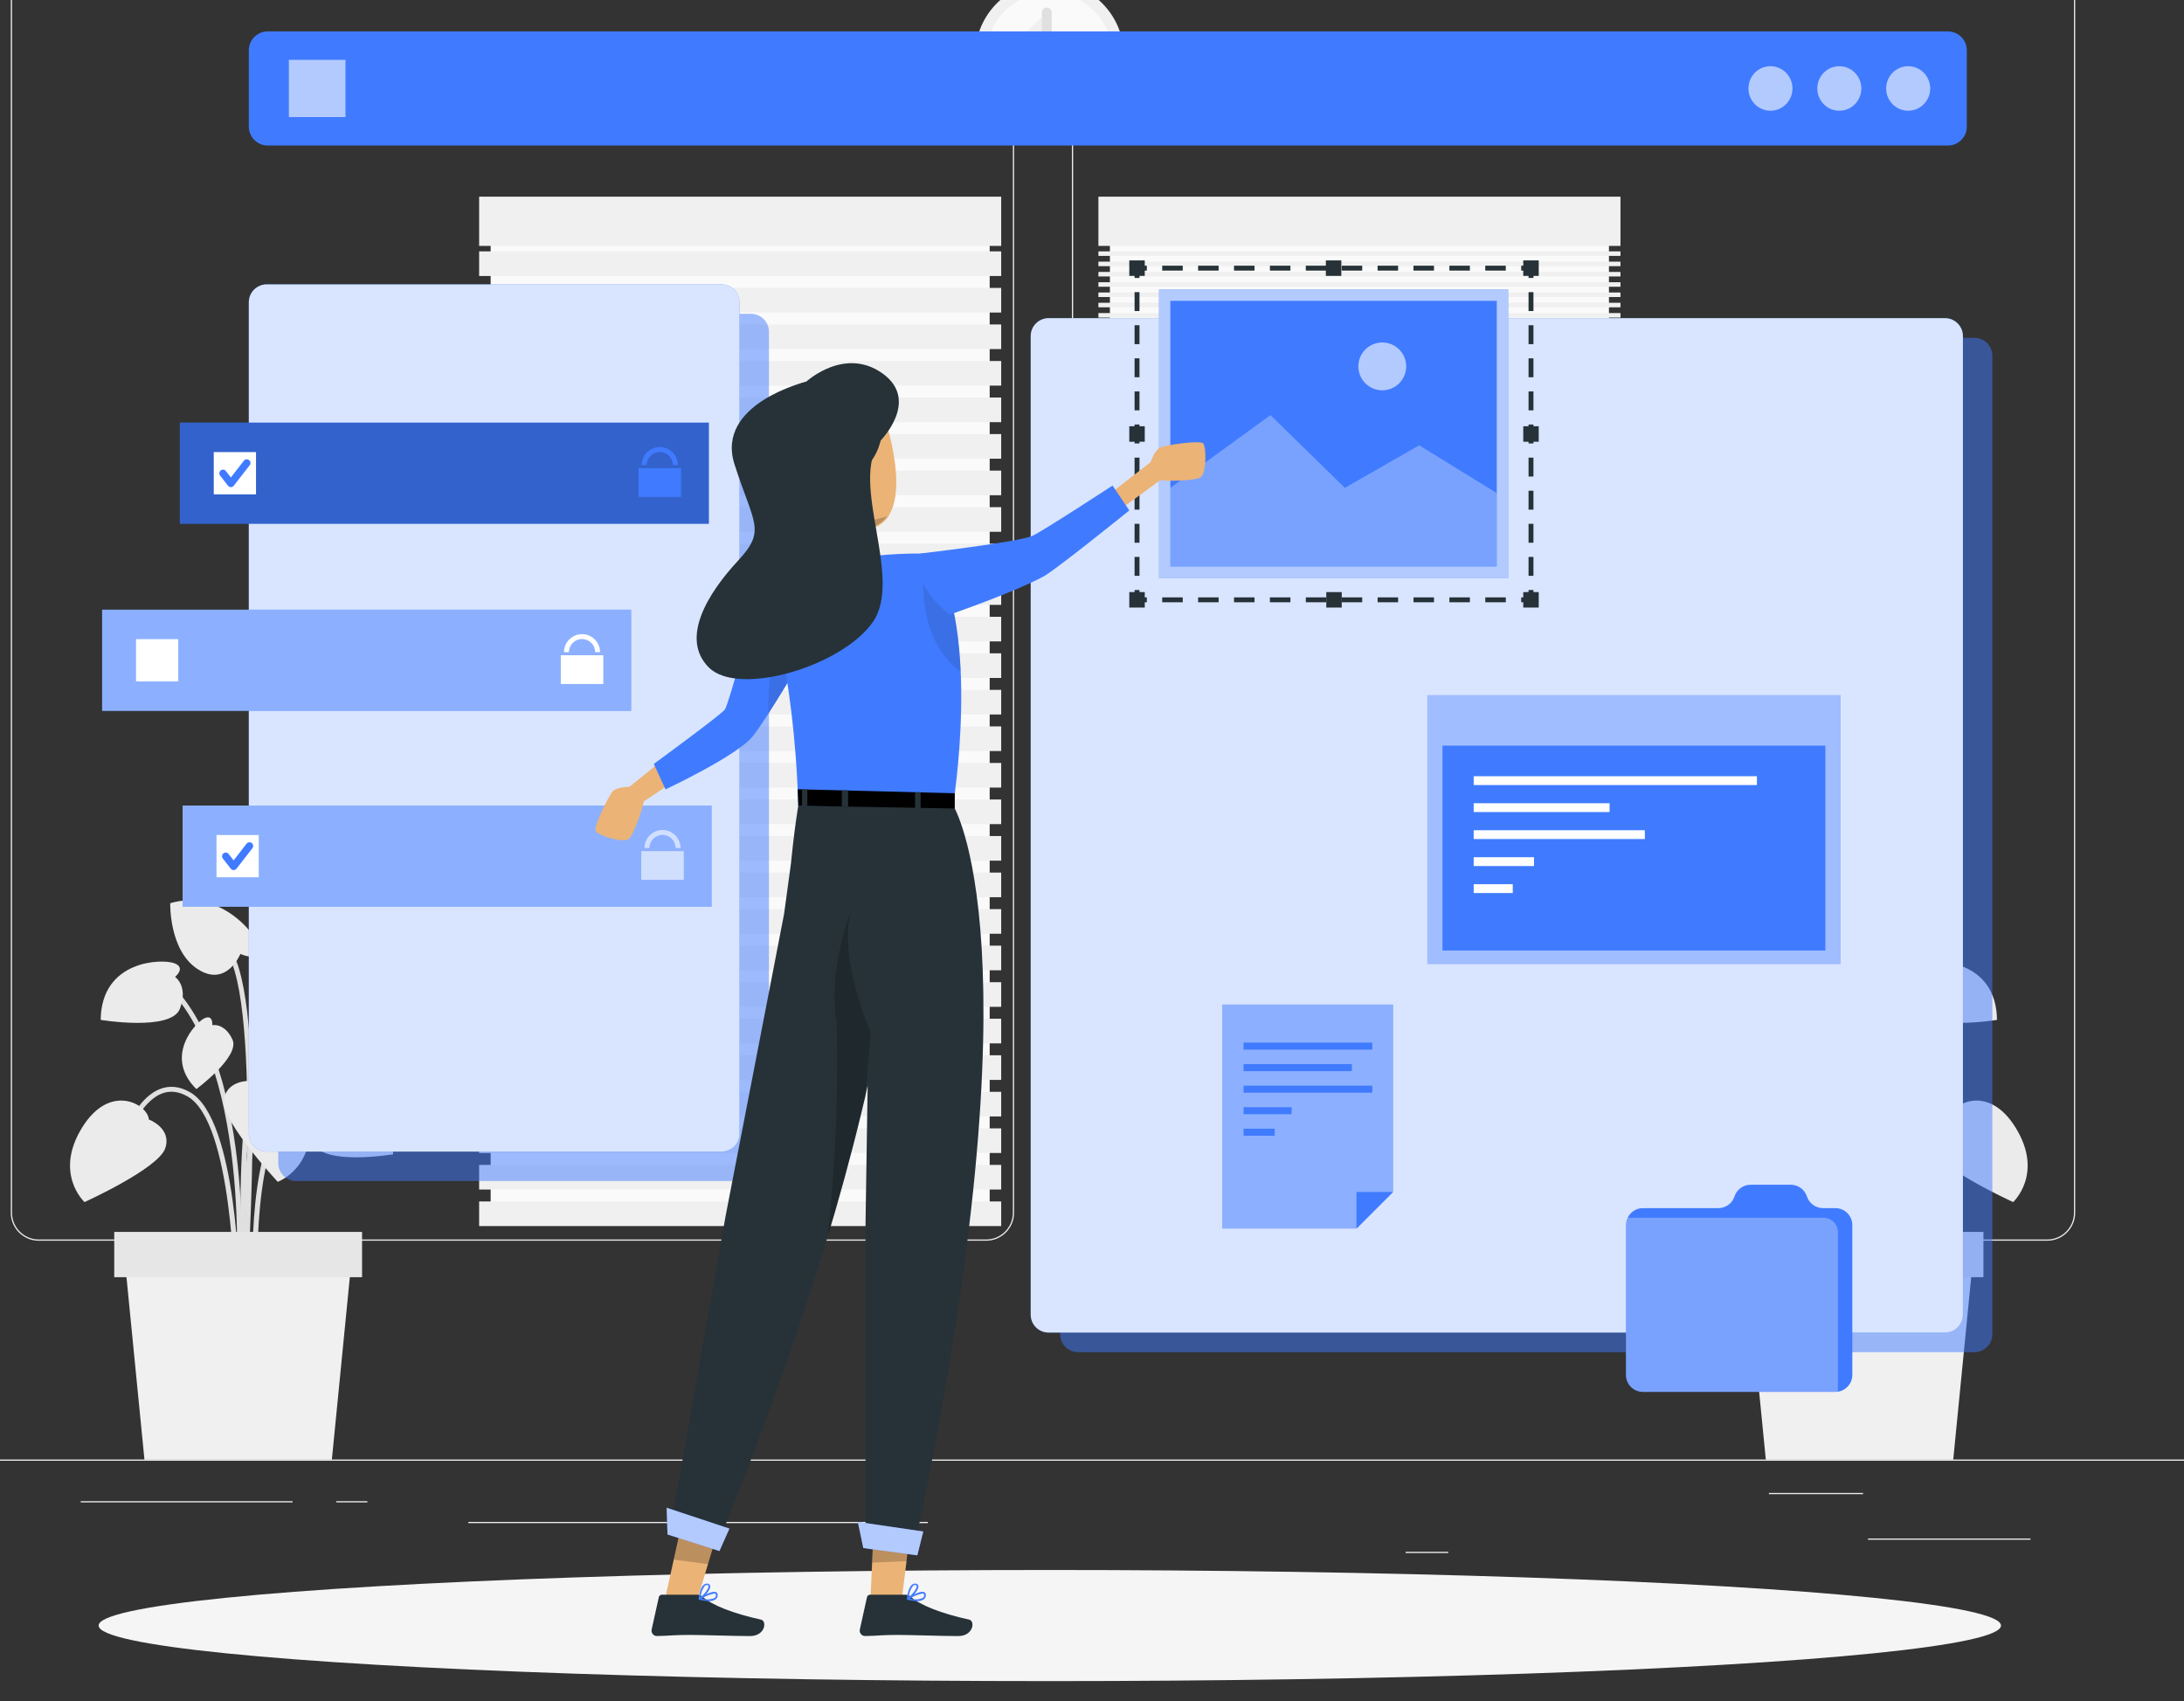<?xml version="1.0" encoding="UTF-8" standalone="no"?>
<!-- Generator: Adobe Illustrator 27.5.0, SVG Export Plug-In . SVG Version: 6.00 Build 0)  -->

<svg
   version="1.1"
   x="0px"
   y="0px"
   viewBox="0 0 199 155"
   xml:space="preserve"
   id="svg247"
   sodipodi:docname="editar.svg"
   inkscape:version="1.3 (0e150ed6c4, 2023-07-21)"
   width="199"
   height="155"
   xmlns:inkscape="http://www.inkscape.org/namespaces/inkscape"
   xmlns:sodipodi="http://sodipodi.sourceforge.net/DTD/sodipodi-0.dtd"
   xmlns:xlink="http://www.w3.org/1999/xlink"
   xmlns="http://www.w3.org/2000/svg"
   xmlns:svg="http://www.w3.org/2000/svg"><rect x="0" y="0" width="199" height="155" fill="#333333" stroke="none"/><defs
   id="defs247"><clipPath
     id="XMLID_00000050633541525964497760000017570523540061339066_">&#10;				<use
   xlink:href="#XMLID_2_"
   style="overflow:visible"
   id="use147" />&#10;			</clipPath><clipPath
     id="XMLID_00000149353298146324371570000002487812932505843845_">&#10;				<use
   xlink:href="#XMLID_1_"
   style="overflow:visible"
   id="use167" />&#10;			</clipPath><path
     id="XMLID_2_"
     d="m 169.284,240.614 2.38,5.19 c 0,0 14.63,-6.85 17.8,-10.84 0.81,-1.03 1.93,-2.67 3.14,-4.54 1.99,-3.09 4.24,-6.81 5.8,-9.42 1.16,-1.95 1.94,-3.28 1.94,-3.28 l -8.28,-13.06 c -1.81,1.39 -7.35,23.71 -8.34,24.91 -0.99,1.2 -14.44,11.04 -14.44,11.04 z" /><path
     id="XMLID_1_"
     d="m 230.267,249.139 c 0,0 5.818,-35.449 -4.181,-51.342 0,0 -19.971,-1.241 -34.022,6.868 0,0 5.806,15.783 6.67,44.473 h 31.533 z" /></defs><sodipodi:namedview
   id="namedview247"
   pagecolor="#ffffff"
   bordercolor="#000000"
   borderopacity="0.25"
   inkscape:showpageshadow="2"
   inkscape:pageopacity="0.0"
   inkscape:pagecheckerboard="true"
   inkscape:deskcolor="#d1d1d1"
   inkscape:zoom="2.3221387"
   inkscape:cx="142.3257"
   inkscape:cy="53.614369"
   inkscape:window-width="2560"
   inkscape:window-height="1017"
   inkscape:window-x="1912"
   inkscape:window-y="-8"
   inkscape:window-maximized="1"
   inkscape:current-layer="svg247" />&#10;&#10;<g
   id="Background_Simple"
   style="display:none">&#10;	<g
   style="display:inline"
   id="g41">&#10;		<path
   style="fill:#407bff"
   d="m 241.936,74.075 c 7.832,-1.91 16.622,-1.622 26.341,1.643 15.617,5.247 27.043,19.004 34.173,33.856 13.796,28.739 17.651,60.899 27.547,90.911 2.714,8.23 5.923,16.453 11.228,23.305 22.071,28.507 82.754,12.137 82.176,62.137 -0.163,14.13 -7.771,27.655 -18.876,36.394 -32.69,25.724 -78.654,11.019 -113.588,-0.656 -32.732,-10.939 -61.068,-12.275 -93.872,0.819 -27.802,11.097 -56.895,29.991 -88.174,24.881 -31.807,-5.197 -46.032,-36.584 -40.707,-66.182 5.677,-31.551 30.416,-54.82 58.857,-67.405 16.966,-7.508 39.284,-12.096 52.582,-25.755 6.83,-7.015 9.803,-16.855 11.975,-26.402 3.458,-15.205 5.5,-30.795 10.651,-45.513 6.453,-18.439 19.682,-37.153 39.687,-42.033 z"
   id="path40" />&#10;		<path
   style="opacity:0.9;fill:#ffffff"
   d="m 241.936,74.075 c 7.832,-1.91 16.622,-1.622 26.341,1.643 15.617,5.247 27.043,19.004 34.173,33.856 13.796,28.739 17.651,60.899 27.547,90.911 2.714,8.23 5.923,16.453 11.228,23.305 22.071,28.507 82.754,12.137 82.176,62.137 -0.163,14.13 -7.771,27.655 -18.876,36.394 -32.69,25.724 -78.654,11.019 -113.588,-0.656 -32.732,-10.939 -61.068,-12.275 -93.872,0.819 -27.802,11.097 -56.895,29.991 -88.174,24.881 -31.807,-5.197 -46.032,-36.584 -40.707,-66.182 5.677,-31.551 30.416,-54.82 58.857,-67.405 16.966,-7.508 39.284,-12.096 52.582,-25.755 6.83,-7.015 9.803,-16.855 11.975,-26.402 3.458,-15.205 5.5,-30.795 10.651,-45.513 6.453,-18.439 19.682,-37.153 39.687,-42.033 z"
   id="path41" />&#10;	</g>&#10;</g>&#10;&#10;&#10;&#10;&#10;&#10;<g
   id="Background_Complete"
   transform="matrix(0.447,0,0,0.447,-16.095,-37.952)">&#10;	<g
   id="g8">&#10;		<rect
   y="382.398"
   style="fill:#ebebeb"
   width="500"
   height="0.25"
   id="rect1"
   x="0" />&#10;		<rect
   x="416.779"
   y="398.494"
   style="fill:#ebebeb"
   width="33.122"
   height="0.25"
   id="rect2" />&#10;		<rect
   x="322.527"
   y="401.208"
   style="fill:#ebebeb"
   width="8.693"
   height="0.25"
   id="rect3" />&#10;		<rect
   x="396.586"
   y="389.208"
   style="fill:#ebebeb"
   width="19.192"
   height="0.25"
   id="rect4" />&#10;		<rect
   x="52.459"
   y="390.888"
   style="fill:#ebebeb"
   width="43.193"
   height="0.25"
   id="rect5" />&#10;		<rect
   x="104.556"
   y="390.888"
   style="fill:#ebebeb"
   width="6.333"
   height="0.25"
   id="rect6" />&#10;		<rect
   x="131.471"
   y="395.111"
   style="fill:#ebebeb"
   width="93.676"
   height="0.25"
   id="rect7" />&#10;		<path
   style="fill:#ebebeb"
   d="M 237.014,337.8 H 43.915 c -3.147,0 -5.708,-2.561 -5.708,-5.708 V 60.66 c 0,-3.147 2.561,-5.708 5.708,-5.708 h 193.099 c 3.146,0 5.707,2.561 5.707,5.708 v 271.432 c 0,3.147 -2.561,5.708 -5.707,5.708 z M 43.915,55.203 c -3.01,0 -5.458,2.448 -5.458,5.458 v 271.432 c 0,3.01 2.448,5.458 5.458,5.458 h 193.099 c 3.009,0 5.457,-2.448 5.457,-5.458 V 60.66 c 0,-3.009 -2.448,-5.458 -5.457,-5.458 H 43.915 Z"
   id="path7" />&#10;		<path
   style="fill:#ebebeb"
   d="M 453.31,337.8 H 260.212 c -3.147,0 -5.707,-2.561 -5.707,-5.708 V 60.66 c 0,-3.147 2.561,-5.708 5.707,-5.708 H 453.31 c 3.148,0 5.708,2.561 5.708,5.708 v 271.432 c 0.001,3.147 -2.56,5.708 -5.708,5.708 z M 260.212,55.203 c -3.009,0 -5.457,2.448 -5.457,5.458 v 271.432 c 0,3.01 2.448,5.458 5.457,5.458 H 453.31 c 3.01,0 5.458,-2.448 5.458,-5.458 V 60.66 c 0,-3.009 -2.448,-5.458 -5.458,-5.458 H 260.212 Z"
   id="path8" />&#10;	</g>&#10;	<g
   id="g93">&#10;		<g
   id="g41-0">&#10;			<g
   id="g24">&#10;				<g
   id="g15">&#10;					<g
   id="g9">&#10;						<path
   style="fill:#e0e0e0"
   d="m 85.384,345.825 c 0.013,-0.396 1.344,-39.676 7.733,-45.889 6.214,-6.041 13.347,-0.225 13.646,0.025 l 0.641,-0.768 c -0.081,-0.068 -8.13,-6.639 -14.984,0.025 -6.676,6.492 -7.982,44.94 -8.035,46.574 z"
   id="path9" />&#10;					</g>&#10;					<g
   id="g10">&#10;						<path
   style="fill:#e0e0e0"
   d="m 84.836,353.545 c 0.046,-0.47 4.367,-47.156 -12.683,-66.724 l -0.754,0.656 c 16.767,19.243 12.487,65.505 12.442,65.97 z"
   id="path10" />&#10;					</g>&#10;					<g
   id="g11">&#10;						<path
   style="fill:#e0e0e0"
   d="m 85.466,348.606 0.998,-0.066 c -0.035,-0.529 -3.337,-53.076 9.169,-64.579 l -0.677,-0.736 c -12.856,11.826 -9.633,63.2 -9.49,65.381 z"
   id="path11" />&#10;					</g>&#10;					<g
   id="g12">&#10;						<path
   style="fill:#e0e0e0"
   d="m 83.838,348.577 1,-0.008 c -0.012,-1.447 -0.413,-35.493 -10.084,-41.035 -2.15,-1.233 -4.255,-1.438 -6.257,-0.61 -5.848,2.419 -8.746,12.826 -8.866,13.268 l 0.965,0.264 c 0.028,-0.103 2.89,-10.377 8.285,-12.607 1.701,-0.702 3.509,-0.517 5.377,0.554 9.177,5.257 9.577,39.825 9.58,40.174 z"
   id="path12" />&#10;					</g>&#10;					<g
   id="g13">&#10;						<path
   style="fill:#e0e0e0"
   d="m 87.604,348.602 0.998,-0.057 c -0.015,-0.268 -1.459,-26.904 5.729,-36.289 1.742,-2.273 3.632,-3.357 5.63,-3.218 4.71,0.329 8.66,7.222 8.699,7.291 l 0.871,-0.492 c -0.171,-0.303 -4.252,-7.429 -9.499,-7.796 -2.347,-0.167 -4.535,1.049 -6.495,3.607 -7.413,9.679 -5.997,35.845 -5.933,36.954 z"
   id="path13" />&#10;					</g>&#10;					<g
   id="g14">&#10;						<path
   style="fill:#e0e0e0"
   d="m 86.028,352.224 c 0.196,-2.584 4.699,-63.402 -3.225,-74.119 L 82,278.699 c 7.705,10.421 3.079,72.82 3.031,73.449 z"
   id="path14" />&#10;					</g>&#10;				</g>&#10;				<g
   id="g16">&#10;					<path
   style="fill:#ebebeb"
   d="m 66.342,313.087 c 0,0 4.754,1.752 3.34,5.89 -1.413,4.137 -16.445,10.946 -16.445,10.946 0,0 -6.295,-5.77 -0.514,-15.154 5.783,-9.384 13.491,-4.642 13.619,-1.682 z"
   id="path15" />&#10;				</g>&#10;				<g
   id="g17">&#10;					<path
   style="fill:#ebebeb"
   d="m 87.007,305.212 c 0,0 -5.062,-0.212 -5.35,4.151 -0.288,4.363 10.966,16.432 10.966,16.432 0,0 8.031,-2.903 6.306,-13.79 -1.724,-10.887 -10.664,-9.476 -11.922,-6.793 z"
   id="path16" />&#10;				</g>&#10;				<g
   id="g18">&#10;					<path
   style="fill:#ebebeb"
   d="m 91.293,284.329 c 0,0 -3.375,-0.362 -3.103,-2.418 0.272,-2.056 13.119,-7.346 20.699,1.209 0,0 -4.854,8.337 -11.87,8.446 -7.016,0.109 -5.726,-7.237 -5.726,-7.237 z"
   id="path17" />&#10;				</g>&#10;				<g
   id="g19">&#10;					<path
   style="fill:#ebebeb"
   d="m 85.004,279.337 c 0,0 3.056,1.477 3.912,-0.411 0.857,-1.888 -7.249,-13.173 -18.207,-9.922 0,0 -0.29,9.643 5.607,13.446 5.898,3.804 8.688,-3.113 8.688,-3.113 z"
   id="path18" />&#10;				</g>&#10;				<g
   id="g20">&#10;					<path
   style="fill:#ebebeb"
   d="m 100.983,311.424 c 0,0 -2.329,-1.881 0.184,-2.798 2.514,-0.918 14.847,-0.657 14.976,11.56 0,0 -14.365,2.387 -16.143,-2.267 -1.778,-4.653 0.983,-6.495 0.983,-6.495 z"
   id="path19" />&#10;				</g>&#10;				<g
   id="g21">&#10;					<path
   style="fill:#ebebeb"
   d="m 71.691,284.023 c 0,0 2.329,-1.881 -0.184,-2.798 -2.514,-0.918 -14.847,-0.657 -14.976,11.56 0,0 14.365,2.387 16.143,-2.266 1.777,-4.655 -0.983,-6.496 -0.983,-6.496 z"
   id="path20" />&#10;				</g>&#10;				<g
   id="g22">&#10;					<path
   style="fill:#ebebeb"
   d="m 79.285,293.865 c 0,0 0.205,-2.286 -1.641,-1.39 -1.846,0.896 -8.275,7.832 -1.61,14.415 0,0 8.972,-6.645 7.354,-10.105 -1.617,-3.461 -4.103,-2.92 -4.103,-2.92 z"
   id="path21" />&#10;				</g>&#10;				<g
   id="g23">&#10;					<path
   style="fill:#ebebeb"
   d="m 103.065,297.122 c 0,0 -1.392,-1.824 0.647,-2.051 2.039,-0.226 11.177,2.213 9.049,11.336 0,0 -11.133,-0.837 -11.61,-4.626 -0.477,-3.79 1.914,-4.659 1.914,-4.659 z"
   id="path22" />&#10;				</g>&#10;				<polygon
   style="fill:#f0f0f0"
   points="103.652,382.439 107.773,340.618 61.333,340.618 65.454,382.439 "
   id="polygon23" />&#10;				&#10;					<rect
   x="59.293"
   y="336.004"
   transform="rotate(180,84.553,340.618)"
   style="fill:#e6e6e6"
   width="50.519"
   height="9.228"
   id="rect23" />&#10;			</g>&#10;			<g
   id="g40">&#10;				<g
   id="g31">&#10;					<g
   id="g25">&#10;						<path
   style="fill:#e0e0e0"
   d="m 414.224,345.825 c -0.013,-0.396 -1.344,-39.676 -7.733,-45.889 -6.214,-6.041 -13.347,-0.225 -13.646,0.025 l -0.641,-0.768 c 0.081,-0.068 8.13,-6.639 14.984,0.025 6.676,6.492 7.982,44.94 8.035,46.574 z"
   id="path24" />&#10;					</g>&#10;					<g
   id="g26">&#10;						<path
   style="fill:#e0e0e0"
   d="m 414.773,353.545 c -0.046,-0.47 -4.367,-47.156 12.683,-66.724 l 0.754,0.656 c -16.767,19.243 -12.487,65.505 -12.442,65.97 z"
   id="path25" />&#10;					</g>&#10;					<g
   id="g27">&#10;						<path
   style="fill:#e0e0e0"
   d="m 414.142,348.606 -0.998,-0.066 c 0.035,-0.529 3.337,-53.076 -9.169,-64.579 l 0.677,-0.736 c 12.857,11.826 9.634,63.2 9.49,65.381 z"
   id="path26" />&#10;					</g>&#10;					<g
   id="g28">&#10;						<path
   style="fill:#e0e0e0"
   d="m 415.77,348.577 -1,-0.008 c 0.012,-1.447 0.413,-35.493 10.083,-41.035 2.15,-1.233 4.255,-1.438 6.257,-0.61 5.848,2.419 8.746,12.826 8.866,13.268 l -0.965,0.264 c -0.028,-0.103 -2.89,-10.377 -8.285,-12.607 -1.701,-0.702 -3.509,-0.517 -5.377,0.554 -9.175,5.257 -9.576,39.825 -9.579,40.174 z"
   id="path27" />&#10;					</g>&#10;					<g
   id="g29">&#10;						<path
   style="fill:#e0e0e0"
   d="m 412.004,348.602 -0.998,-0.057 c 0.015,-0.268 1.459,-26.904 -5.729,-36.289 -1.742,-2.273 -3.632,-3.357 -5.63,-3.218 -4.71,0.329 -8.66,7.222 -8.699,7.291 l -0.871,-0.492 c 0.171,-0.303 4.252,-7.429 9.499,-7.796 2.347,-0.167 4.535,1.049 6.495,3.607 7.414,9.679 5.997,35.845 5.933,36.954 z"
   id="path28" />&#10;					</g>&#10;					<g
   id="g30">&#10;						<path
   style="fill:#e0e0e0"
   d="m 413.58,352.224 c -0.196,-2.584 -4.699,-63.402 3.225,-74.119 l 0.804,0.594 c -7.705,10.421 -3.079,72.82 -3.031,73.449 z"
   id="path29" />&#10;					</g>&#10;				</g>&#10;				<g
   id="g32">&#10;					<path
   style="fill:#ebebeb"
   d="m 433.266,313.087 c 0,0 -4.754,1.752 -3.34,5.89 1.413,4.137 16.445,10.946 16.445,10.946 0,0 6.295,-5.77 0.514,-15.154 -5.782,-9.384 -13.49,-4.642 -13.619,-1.682 z"
   id="path31" />&#10;				</g>&#10;				<g
   id="g33">&#10;					<path
   style="fill:#ebebeb"
   d="m 412.601,305.212 c 0,0 5.062,-0.212 5.35,4.151 0.288,4.363 -10.966,16.432 -10.966,16.432 0,0 -8.031,-2.903 -6.306,-13.79 1.725,-10.887 10.664,-9.476 11.922,-6.793 z"
   id="path32" />&#10;				</g>&#10;				<g
   id="g34">&#10;					<path
   style="fill:#ebebeb"
   d="m 408.316,284.329 c 0,0 3.375,-0.362 3.103,-2.418 -0.272,-2.056 -13.119,-7.346 -20.699,1.209 0,0 4.854,8.337 11.87,8.446 7.015,0.109 5.726,-7.237 5.726,-7.237 z"
   id="path33" />&#10;				</g>&#10;				<g
   id="g35">&#10;					<path
   style="fill:#ebebeb"
   d="m 414.604,279.337 c 0,0 -3.056,1.477 -3.912,-0.411 -0.857,-1.888 7.249,-13.173 18.207,-9.922 0,0 0.29,9.643 -5.607,13.446 -5.897,3.804 -8.688,-3.113 -8.688,-3.113 z"
   id="path34" />&#10;				</g>&#10;				<g
   id="g36">&#10;					<path
   style="fill:#ebebeb"
   d="m 398.626,311.424 c 0,0 2.329,-1.881 -0.184,-2.798 -2.514,-0.918 -14.847,-0.657 -14.976,11.56 0,0 14.365,2.387 16.143,-2.267 1.778,-4.653 -0.983,-6.495 -0.983,-6.495 z"
   id="path35" />&#10;				</g>&#10;				<g
   id="g37">&#10;					<path
   style="fill:#ebebeb"
   d="m 427.918,284.023 c 0,0 -2.329,-1.881 0.184,-2.798 2.514,-0.918 14.847,-0.657 14.976,11.56 0,0 -14.365,2.387 -16.143,-2.266 -1.778,-4.655 0.983,-6.496 0.983,-6.496 z"
   id="path36" />&#10;				</g>&#10;				<g
   id="g38">&#10;					<path
   style="fill:#ebebeb"
   d="m 420.324,293.865 c 0,0 -0.205,-2.286 1.641,-1.39 1.846,0.896 8.275,7.832 1.61,14.415 0,0 -8.972,-6.645 -7.354,-10.105 1.617,-3.461 4.103,-2.92 4.103,-2.92 z"
   id="path37" />&#10;				</g>&#10;				<g
   id="g39">&#10;					<path
   style="fill:#ebebeb"
   d="m 396.544,297.122 c 0,0 1.392,-1.824 -0.647,-2.051 -2.039,-0.226 -11.177,2.213 -9.049,11.336 0,0 11.133,-0.837 11.61,-4.626 0.477,-3.79 -1.914,-4.659 -1.914,-4.659 z"
   id="path38" />&#10;				</g>&#10;				<polygon
   style="fill:#f0f0f0"
   points="395.957,382.439 391.836,340.618 438.276,340.618 434.155,382.439 "
   id="polygon39" />&#10;				<rect
   x="389.796"
   y="336.004"
   style="fill:#e6e6e6"
   width="50.519"
   height="9.228"
   id="rect39" />&#10;			</g>&#10;		</g>&#10;		<g
   id="g91">&#10;			<g
   id="g70">&#10;				<rect
   x="136.021"
   y="127.768"
   style="fill:#fafafa"
   width="101.723"
   height="204.536"
   id="rect41" />&#10;				<rect
   x="133.674"
   y="124.992"
   style="fill:#f0f0f0"
   width="106.418"
   height="10.037"
   id="rect42" />&#10;				<g
   id="g69">&#10;					<rect
   x="133.674"
   y="136.141"
   style="fill:#f0f0f0"
   width="106.418"
   height="5.019"
   id="rect43" />&#10;					<rect
   x="133.674"
   y="143.589"
   style="fill:#f0f0f0"
   width="106.418"
   height="5.019"
   id="rect44" />&#10;					<rect
   x="133.674"
   y="151.037"
   style="fill:#f0f0f0"
   width="106.418"
   height="5.018"
   id="rect45" />&#10;					<rect
   x="133.674"
   y="158.486"
   style="fill:#f0f0f0"
   width="106.418"
   height="5.019"
   id="rect46" />&#10;					<rect
   x="133.674"
   y="165.934"
   style="fill:#f0f0f0"
   width="106.418"
   height="5.019"
   id="rect47" />&#10;					<rect
   x="133.674"
   y="173.382"
   style="fill:#f0f0f0"
   width="106.418"
   height="5.018"
   id="rect48" />&#10;					<rect
   x="133.674"
   y="180.83"
   style="fill:#f0f0f0"
   width="106.418"
   height="5.018"
   id="rect49" />&#10;					<rect
   x="133.674"
   y="188.279"
   style="fill:#f0f0f0"
   width="106.418"
   height="5.019"
   id="rect50" />&#10;					<rect
   x="133.674"
   y="195.727"
   style="fill:#f0f0f0"
   width="106.418"
   height="5.019"
   id="rect51" />&#10;					<rect
   x="133.674"
   y="203.175"
   style="fill:#f0f0f0"
   width="106.418"
   height="5.018"
   id="rect52" />&#10;					<rect
   x="133.674"
   y="210.623"
   style="fill:#f0f0f0"
   width="106.418"
   height="5.019"
   id="rect53" />&#10;					<rect
   x="133.674"
   y="218.071"
   style="fill:#f0f0f0"
   width="106.418"
   height="5.019"
   id="rect54" />&#10;					<rect
   x="133.674"
   y="225.52"
   style="fill:#f0f0f0"
   width="106.418"
   height="5.018"
   id="rect55" />&#10;					<rect
   x="133.674"
   y="232.968"
   style="fill:#f0f0f0"
   width="106.418"
   height="5.019"
   id="rect56" />&#10;					<rect
   x="133.674"
   y="240.416"
   style="fill:#f0f0f0"
   width="106.418"
   height="5.019"
   id="rect57" />&#10;					<rect
   x="133.674"
   y="247.864"
   style="fill:#f0f0f0"
   width="106.418"
   height="5.018"
   id="rect58" />&#10;					<rect
   x="133.674"
   y="255.313"
   style="fill:#f0f0f0"
   width="106.418"
   height="5.018"
   id="rect59" />&#10;					<rect
   x="133.674"
   y="262.761"
   style="fill:#f0f0f0"
   width="106.418"
   height="5.019"
   id="rect60" />&#10;					<rect
   x="133.674"
   y="270.209"
   style="fill:#f0f0f0"
   width="106.418"
   height="5.018"
   id="rect61" />&#10;					<rect
   x="133.674"
   y="277.657"
   style="fill:#f0f0f0"
   width="106.418"
   height="5.018"
   id="rect62" />&#10;					<rect
   x="133.674"
   y="285.105"
   style="fill:#f0f0f0"
   width="106.418"
   height="5.019"
   id="rect63" />&#10;					<rect
   x="133.674"
   y="292.554"
   style="fill:#f0f0f0"
   width="106.418"
   height="5.019"
   id="rect64" />&#10;					<rect
   x="133.674"
   y="300.002"
   style="fill:#f0f0f0"
   width="106.418"
   height="5.018"
   id="rect65" />&#10;					<rect
   x="133.674"
   y="307.45"
   style="fill:#f0f0f0"
   width="106.418"
   height="5.019"
   id="rect66" />&#10;					<rect
   x="133.674"
   y="314.898"
   style="fill:#f0f0f0"
   width="106.418"
   height="5.019"
   id="rect67" />&#10;					<rect
   x="133.674"
   y="322.347"
   style="fill:#f0f0f0"
   width="106.418"
   height="5.018"
   id="rect68" />&#10;					<rect
   x="133.674"
   y="329.795"
   style="fill:#f0f0f0"
   width="106.418"
   height="5.018"
   id="rect69" />&#10;				</g>&#10;			</g>&#10;			<g
   id="g90">&#10;				<rect
   x="262.256"
   y="127.768"
   style="fill:#fafafa"
   width="101.723"
   height="204.536"
   id="rect70" />&#10;				<rect
   x="259.909"
   y="124.992"
   style="fill:#f0f0f0"
   width="106.418"
   height="10.037"
   id="rect71" />&#10;				<g
   id="g89">&#10;					<rect
   x="259.909"
   y="136.141"
   style="fill:#f0f0f0"
   width="106.418"
   height="0.923"
   id="rect72" />&#10;					<rect
   x="259.909"
   y="138.236"
   style="fill:#f0f0f0"
   width="106.418"
   height="0.923"
   id="rect73" />&#10;					<rect
   x="259.909"
   y="140.332"
   style="fill:#f0f0f0"
   width="106.418"
   height="0.923"
   id="rect74" />&#10;					<rect
   x="259.909"
   y="142.428"
   style="fill:#f0f0f0"
   width="106.418"
   height="0.923"
   id="rect75" />&#10;					<rect
   x="259.909"
   y="144.523"
   style="fill:#f0f0f0"
   width="106.418"
   height="0.923"
   id="rect76" />&#10;					<rect
   x="259.909"
   y="146.619"
   style="fill:#f0f0f0"
   width="106.418"
   height="0.923"
   id="rect77" />&#10;					<rect
   x="259.909"
   y="148.715"
   style="fill:#f0f0f0"
   width="106.418"
   height="0.923"
   id="rect78" />&#10;					<rect
   x="259.909"
   y="150.81"
   style="fill:#f0f0f0"
   width="106.418"
   height="0.923"
   id="rect79" />&#10;					<rect
   x="259.909"
   y="152.906"
   style="fill:#f0f0f0"
   width="106.418"
   height="0.923"
   id="rect80" />&#10;					<rect
   x="259.909"
   y="155.001"
   style="fill:#f0f0f0"
   width="106.418"
   height="0.923"
   id="rect81" />&#10;					<rect
   x="259.909"
   y="157.097"
   style="fill:#f0f0f0"
   width="106.418"
   height="0.923"
   id="rect82" />&#10;					<rect
   x="259.909"
   y="159.193"
   style="fill:#f0f0f0"
   width="106.418"
   height="0.923"
   id="rect83" />&#10;					<rect
   x="259.909"
   y="161.288"
   style="fill:#f0f0f0"
   width="106.418"
   height="0.923"
   id="rect84" />&#10;					<rect
   x="259.909"
   y="163.384"
   style="fill:#f0f0f0"
   width="106.418"
   height="0.923"
   id="rect85" />&#10;					<rect
   x="259.909"
   y="165.48"
   style="fill:#f0f0f0"
   width="106.418"
   height="0.923"
   id="rect86" />&#10;					<rect
   x="259.909"
   y="167.575"
   style="fill:#f0f0f0"
   width="106.418"
   height="0.923"
   id="rect87" />&#10;					<rect
   x="259.909"
   y="169.671"
   style="fill:#f0f0f0"
   width="106.418"
   height="0.923"
   id="rect88" />&#10;					<rect
   x="259.909"
   y="171.766"
   style="fill:#f0f0f0"
   width="106.418"
   height="0.923"
   id="rect89" />&#10;				</g>&#10;			</g>&#10;		</g>&#10;		<g
   id="g92">&#10;			&#10;				<ellipse
   transform="matrix(0.16,-0.987,0.987,0.16,114.916,327.631)"
   style="fill:#f0f0f0"
   cx="250"
   cy="96.281"
   rx="15.169"
   ry="15.17"
   id="ellipse91" />&#10;			&#10;				<circle
   transform="matrix(0.16,-0.987,0.987,0.16,114.916,327.631)"
   style="fill:#fafafa"
   cx="250"
   cy="96.281"
   id="ellipse92"
   r="12.898" />&#10;			&#10;				<polyline
   style="fill:#f0f0f0;stroke:#e0e0e0;stroke-width:2;stroke-linecap:round;stroke-linejoin:round;stroke-miterlimit:10"
   points="     249.392,87.434 249.392,96.45 243.416,93.069    "
   id="polyline92" />&#10;		</g>&#10;	</g>&#10;</g><g
   id="Shadow_1_"
   transform="matrix(0.447,0,0,0.447,-16.095,-37.952)">&#10;	<ellipse
   id="_x3C_Path_x3E__359_"
   style="fill:#f5f5f5"
   cx="250"
   cy="416.238"
   rx="193.889"
   ry="11.323" />&#10;</g><g
   id="Interface"
   transform="matrix(0.447,0,0,0.447,-16.095,-37.952)">&#10;	<g
   id="g97">&#10;		<path
   style="opacity:0.5;fill:#407bff"
   d="M 438.474,360.521 H 255.763 c -2.018,0 -3.654,-1.636 -3.654,-3.654 V 157.411 c 0,-2.018 1.636,-3.654 3.654,-3.654 h 182.711 c 2.018,0 3.654,1.636 3.654,3.654 v 199.456 c 0,2.018 -1.636,3.654 -3.654,3.654 z"
   id="path95" />&#10;		<path
   style="fill:#407bff"
   d="M 432.474,356.521 H 249.763 c -2.018,0 -3.654,-1.636 -3.654,-3.654 V 153.411 c 0,-2.018 1.636,-3.654 3.654,-3.654 h 182.711 c 2.018,0 3.654,1.636 3.654,3.654 v 199.456 c 0,2.018 -1.636,3.654 -3.654,3.654 z"
   id="path96" />&#10;		<path
   style="opacity:0.8;fill:#ffffff;enable-background:new"
   d="M 432.474,356.521 H 249.763 c -2.018,0 -3.654,-1.636 -3.654,-3.654 V 153.411 c 0,-2.018 1.636,-3.654 3.654,-3.654 h 182.711 c 2.018,0 3.654,1.636 3.654,3.654 v 199.456 c 0,2.018 -1.636,3.654 -3.654,3.654 z"
   id="path97" />&#10;	</g>&#10;	<g
   id="g100">&#10;		<path
   style="opacity:0.5;fill:#407bff"
   d="M 189.093,325.633 H 96.382 c -2.018,0 -3.654,-1.636 -3.654,-3.654 V 152.523 c 0,-2.018 1.636,-3.654 3.654,-3.654 h 92.711 c 2.018,0 3.654,1.636 3.654,3.654 v 169.456 c 0,2.018 -1.636,3.654 -3.654,3.654 z"
   id="path98" />&#10;		<path
   style="fill:#407bff"
   d="M 183.093,319.633 H 90.382 c -2.018,0 -3.654,-1.636 -3.654,-3.654 V 146.523 c 0,-2.018 1.636,-3.654 3.654,-3.654 h 92.711 c 2.018,0 3.654,1.636 3.654,3.654 v 169.456 c 0,2.018 -1.636,3.654 -3.654,3.654 z"
   id="path99" />&#10;		<path
   style="opacity:0.8;fill:#ffffff;enable-background:new"
   d="M 183.093,319.633 H 90.382 c -2.018,0 -3.654,-1.636 -3.654,-3.654 V 146.523 c 0,-2.018 1.636,-3.654 3.654,-3.654 h 92.711 c 2.018,0 3.654,1.636 3.654,3.654 v 169.456 c 0,2.018 -1.636,3.654 -3.654,3.654 z"
   id="path100" />&#10;	</g>&#10;	<g
   id="g104">&#10;		<path
   style="fill:#407bff"
   d="M 433.073,114.564 H 90.58 c -2.127,0 -3.852,-1.725 -3.852,-3.852 V 95.16 c 0,-2.127 1.725,-3.852 3.852,-3.852 h 342.493 c 2.127,0 3.852,1.725 3.852,3.852 v 15.552 c 0,2.128 -1.724,3.852 -3.852,3.852 z"
   id="path101" />&#10;		<path
   style="opacity:0.6;fill:#ffffff;enable-background:new"
   d="m 401.388,102.936 c 0,2.506 -2.009,4.537 -4.488,4.537 -2.479,0 -4.488,-2.032 -4.488,-4.537 0,-2.506 2.009,-4.537 4.488,-4.537 2.479,0 4.488,2.031 4.488,4.537 z"
   id="path102" />&#10;		<path
   style="opacity:0.6;fill:#ffffff;enable-background:new"
   d="m 415.425,102.936 c 0,2.506 -2.009,4.537 -4.488,4.537 -2.479,0 -4.488,-2.032 -4.488,-4.537 0,-2.506 2.009,-4.537 4.488,-4.537 2.479,0 4.488,2.031 4.488,4.537 z"
   id="path103" />&#10;		<path
   style="opacity:0.6;fill:#ffffff;enable-background:new"
   d="m 429.462,102.936 c 0,2.506 -2.009,4.537 -4.488,4.537 -2.479,0 -4.488,-2.032 -4.488,-4.537 0,-2.506 2.009,-4.537 4.488,-4.537 2.479,0 4.488,2.031 4.488,4.537 z"
   id="path104" />&#10;		<rect
   x="94.893"
   y="97.103"
   style="opacity:0.6;fill:#ffffff;enable-background:new"
   width="11.539"
   height="11.666"
   id="rect104" />&#10;	</g>&#10;</g><g
   id="Asset_1"
   transform="matrix(0.447,0,0,0.447,-16.095,-37.952)">&#10;	<g
   id="g108">&#10;		<g
   id="g106">&#10;			<rect
   x="72.67"
   y="171.044"
   style="fill:#407bff"
   width="107.836"
   height="20.629"
   id="rect105" />&#10;			<rect
   x="72.67"
   y="171.044"
   style="opacity:0.2;enable-background:new"
   width="107.836"
   height="20.629"
   id="rect106" />&#10;		</g>&#10;		<g
   id="g107">&#10;			<rect
   x="79.58"
   y="177.052"
   style="fill:#ffffff"
   width="8.613"
   height="8.613"
   id="rect107" />&#10;			&#10;				<polyline
   style="fill:none;stroke:#407bff;stroke-width:1.5;stroke-linecap:round;stroke-linejoin:round;stroke-miterlimit:10"
   points="     81.464,181.377 83.069,183.445 86.309,179.273    "
   id="polyline107" />&#10;		</g>&#10;		<path
   style="fill:#407bff"
   d="m 174.826,186.189 h -8.66 v -5.855 h 8.66 z m -4.329,-10.161 c -2.025,0 -3.673,1.647 -3.673,3.673 h 1 c 0,-1.474 1.199,-2.673 2.673,-2.673 1.474,0 2.673,1.199 2.673,2.673 h 1 c 0,-2.025 -1.648,-3.673 -3.673,-3.673 z"
   id="path107" />&#10;	</g>&#10;	<g
   id="g113">&#10;		<g
   id="g109">&#10;			<rect
   x="56.824"
   y="209.175"
   style="fill:#407bff"
   width="107.836"
   height="20.629"
   id="rect108" />&#10;			<rect
   x="56.824"
   y="209.175"
   style="opacity:0.4;fill:#ffffff;enable-background:new"
   width="107.836"
   height="20.629"
   id="rect109" />&#10;		</g>&#10;		<g
   id="g110">&#10;			<rect
   x="63.734"
   y="215.183"
   style="fill:#ffffff"
   width="8.613"
   height="8.613"
   id="rect110" />&#10;		</g>&#10;		<g
   id="g112">&#10;			<rect
   x="150.32"
   y="218.466"
   style="fill:#ffffff"
   width="8.66"
   height="5.854"
   id="rect111" />&#10;			<g
   id="g111">&#10;				<path
   style="fill:#ffffff"
   d="m 158.324,217.832 h -1 c 0,-1.474 -1.199,-2.673 -2.673,-2.673 -1.474,0 -2.673,1.199 -2.673,2.673 h -1 c 0,-2.025 1.648,-3.673 3.673,-3.673 2.025,0 3.673,1.648 3.673,3.673 z"
   id="path111" />&#10;			</g>&#10;		</g>&#10;	</g>&#10;	<g
   id="g118">&#10;		<g
   id="g114">&#10;			<rect
   x="73.229"
   y="249.098"
   style="fill:#407bff"
   width="107.836"
   height="20.629"
   id="rect113" />&#10;			<rect
   x="73.229"
   y="249.098"
   style="opacity:0.4;fill:#ffffff;enable-background:new"
   width="107.836"
   height="20.629"
   id="rect114" />&#10;		</g>&#10;		<g
   id="g115">&#10;			<rect
   x="80.138"
   y="255.106"
   style="fill:#ffffff"
   width="8.613"
   height="8.613"
   id="rect115" />&#10;			&#10;				<polyline
   style="fill:none;stroke:#407bff;stroke-width:1.5;stroke-linecap:round;stroke-linejoin:round;stroke-miterlimit:10"
   points="     82.023,259.432 83.628,261.499 86.867,257.327    "
   id="polyline115" />&#10;		</g>&#10;		<g
   style="opacity:0.6;enable-background:new"
   id="g117">&#10;			<rect
   x="166.725"
   y="258.389"
   style="fill:#ffffff"
   width="8.66"
   height="5.854"
   id="rect116" />&#10;			<g
   id="g116">&#10;				<path
   style="fill:#ffffff"
   d="m 174.729,257.756 h -1 c 0,-1.475 -1.199,-2.674 -2.673,-2.674 -1.474,0 -2.673,1.199 -2.673,2.674 h -1 c 0,-2.025 1.648,-3.674 3.673,-3.674 2.025,0 3.673,1.648 3.673,3.674 z"
   id="path116" />&#10;			</g>&#10;		</g>&#10;	</g>&#10;</g><g
   id="Asset_2"
   transform="matrix(0.447,0,0,0.447,-16.095,-37.952)">&#10;	<g
   id="g126">&#10;		<g
   id="g119">&#10;			<rect
   x="326.967"
   y="226.616"
   style="fill:#407bff"
   width="84.207"
   height="54.769"
   id="rect118" />&#10;			<rect
   x="326.967"
   y="226.616"
   style="opacity:0.5;fill:#ffffff;enable-background:new"
   width="84.207"
   height="54.769"
   id="rect119" />&#10;		</g>&#10;		<rect
   x="330.047"
   y="236.885"
   style="fill:#407bff"
   width="78.046"
   height="41.761"
   id="rect120" />&#10;		<g
   id="g125">&#10;			<rect
   x="336.407"
   y="243.124"
   style="fill:#ffffff"
   width="57.732"
   height="1.797"
   id="rect121" />&#10;			<rect
   x="336.407"
   y="248.627"
   style="fill:#ffffff"
   width="27.7"
   height="1.796"
   id="rect122" />&#10;			<rect
   x="336.407"
   y="254.129"
   style="fill:#ffffff"
   width="34.888"
   height="1.796"
   id="rect123" />&#10;			<rect
   x="336.407"
   y="259.631"
   style="fill:#ffffff"
   width="12.296"
   height="1.796"
   id="rect124" />&#10;			<rect
   x="336.407"
   y="265.133"
   style="fill:#ffffff"
   width="7.963"
   height="1.797"
   id="rect125" />&#10;		</g>&#10;	</g>&#10;	<g
   id="g127">&#10;		<path
   style="fill:#407bff"
   d="m 413.587,334.622 v 30.536 c 0,1.739 -1.276,3.169 -2.938,3.411 -0.165,0.033 -0.341,0.044 -0.517,0.044 h -39.229 c -1.904,0 -3.455,-1.541 -3.455,-3.455 v -30.536 c 0,-0.539 0.121,-1.056 0.352,-1.508 0.55,-1.155 1.739,-1.959 3.103,-1.959 h 15.372 c 0.749,0 1.453,-0.242 2.036,-0.66 0.572,-0.407 1.023,-1.001 1.254,-1.717 0.473,-1.431 1.794,-2.388 3.29,-2.388 h 8.187 c 1.497,0 2.828,0.957 3.29,2.388 0.462,1.419 1.794,2.377 3.29,2.377 h 2.509 c 1.904,0.001 3.456,1.552 3.456,3.467 z"
   id="path126" />&#10;		<path
   style="opacity:0.3;fill:#ffffff;enable-background:new"
   d="m 410.648,336.064 v 32.505 c -0.017,0.017 -0.027,0.027 -0.044,0.044 h -39.702 c -1.904,0 -3.455,-1.541 -3.455,-3.455 v -30.536 c 0,-0.539 0.121,-1.056 0.352,-1.508 h 39.899 c 1.63,0.001 2.95,1.321 2.95,2.95 z"
   id="path127" />&#10;	</g>&#10;	<g
   id="g134">&#10;		<polygon
   style="fill:#407bff"
   points="285.15,335.32 285.15,289.67 319.97,289.67 319.97,327.86 312.51,335.32 "
   id="polygon127" />&#10;		<polygon
   style="opacity:0.4;fill:#ffffff;enable-background:new"
   points="285.15,335.32 285.15,289.67 319.97,289.67 319.97,327.86 312.51,335.32 "
   id="polygon128" />&#10;		<g
   id="g129">&#10;			<polygon
   style="fill:#407bff"
   points="312.51,327.86 312.51,335.32 319.97,327.86 "
   id="polygon129" />&#10;		</g>&#10;		<g
   id="g133">&#10;			<rect
   x="289.492"
   y="297.418"
   style="fill:#407bff"
   width="26.256"
   height="1.433"
   id="rect129" />&#10;			<rect
   x="289.492"
   y="301.805"
   style="fill:#407bff"
   width="22.088"
   height="1.433"
   id="rect130" />&#10;			<rect
   x="289.492"
   y="306.193"
   style="fill:#407bff"
   width="26.256"
   height="1.433"
   id="rect131" />&#10;			<rect
   x="289.492"
   y="310.58"
   style="fill:#407bff"
   width="9.805"
   height="1.433"
   id="rect132" />&#10;			<rect
   x="289.492"
   y="314.967"
   style="fill:#407bff"
   width="6.35"
   height="1.433"
   id="rect133" />&#10;		</g>&#10;	</g>&#10;</g><g
   id="Selection"
   transform="matrix(0.447,0,0,0.447,-16.095,-37.952)">&#10;	<g
   id="g146">&#10;		<g
   id="g135">&#10;			<rect
   x="272.254"
   y="143.901"
   style="fill:#407bff"
   width="71.187"
   height="58.821"
   id="rect134" />&#10;			<path
   style="opacity:0.6;fill:#ffffff;enable-background:new"
   d="m 272.254,143.901 v 58.821 h 71.187 v -58.821 z m 68.864,56.499 h -66.543 v -54.177 h 66.543 z"
   id="path134" />&#10;			<polygon
   style="opacity:0.3;fill:#ffffff;enable-background:new"
   points="274.576,200.4 274.576,184.345 294.982,169.519 310.14,184.345 325.297,175.676 341.118,185.418 341.118,200.4 "
   id="polygon134" />&#10;			<path
   style="opacity:0.6;fill:#ffffff;enable-background:new"
   d="m 322.645,159.586 c 0,2.692 -2.182,4.874 -4.875,4.874 -2.692,0 -4.875,-2.182 -4.875,-4.874 0,-2.692 2.182,-4.875 4.875,-4.875 2.692,10e-4 4.875,2.183 4.875,4.875 z"
   id="path135" />&#10;		</g>&#10;		<g
   id="g139">&#10;			<g
   id="g138">&#10;				<polyline
   style="fill:none;stroke:#263238;stroke-miterlimit:10"
   points="348.087,205.165 348.087,207.165 346.087,207.165           "
   id="polyline135" />&#10;				&#10;					<line
   style="fill:none;stroke:#263238;stroke-miterlimit:10;stroke-dasharray:4.181, 3.136"
   x1="342.951"
   y1="207.165"
   x2="271.348"
   y2="207.165"
   id="line135" />&#10;				<polyline
   style="fill:none;stroke:#263238;stroke-miterlimit:10"
   points="269.78,207.165 267.78,207.165 267.78,205.165           "
   id="polyline136" />&#10;				&#10;					<line
   style="fill:none;stroke:#263238;stroke-miterlimit:10;stroke-dasharray:3.855, 2.891"
   x1="267.78"
   y1="202.274"
   x2="267.78"
   y2="143.006"
   id="line136" />&#10;				<polyline
   style="fill:none;stroke:#263238;stroke-miterlimit:10"
   points="267.78,141.56 267.78,139.56 269.78,139.56     "
   id="polyline137" />&#10;				&#10;					<line
   style="fill:none;stroke:#263238;stroke-miterlimit:10;stroke-dasharray:4.181, 3.136"
   x1="272.915"
   y1="139.56"
   x2="344.519"
   y2="139.56"
   id="line137" />&#10;				<polyline
   style="fill:none;stroke:#263238;stroke-miterlimit:10"
   points="346.087,139.56 348.087,139.56 348.087,141.56           "
   id="polyline138" />&#10;				&#10;					<line
   style="fill:none;stroke:#263238;stroke-miterlimit:10;stroke-dasharray:3.855, 2.891"
   x1="348.087"
   y1="144.452"
   x2="348.087"
   y2="203.72"
   id="line138" />&#10;			</g>&#10;		</g>&#10;		<rect
   x="346.51"
   y="137.984"
   style="fill:#263238"
   width="3.154"
   height="3.154"
   id="rect139" />&#10;		<rect
   x="346.51"
   y="205.589"
   style="fill:#263238"
   width="3.154"
   height="3.154"
   id="rect140" />&#10;		<rect
   x="266.203"
   y="205.589"
   style="fill:#263238"
   width="3.154"
   height="3.154"
   id="rect141" />&#10;		<rect
   x="266.203"
   y="137.984"
   style="fill:#263238"
   width="3.154"
   height="3.154"
   id="rect142" />&#10;		<rect
   x="306.27"
   y="137.984"
   style="fill:#263238"
   width="3.154"
   height="3.154"
   id="rect143" />&#10;		<rect
   x="306.357"
   y="205.589"
   style="fill:#263238"
   width="3.154"
   height="3.154"
   id="rect144" />&#10;		<rect
   x="346.51"
   y="171.786"
   style="fill:#263238"
   width="3.154"
   height="3.154"
   id="rect145" />&#10;		<rect
   x="266.203"
   y="171.786"
   style="fill:#263238"
   width="3.154"
   height="3.154"
   id="rect146" />&#10;	</g>&#10;</g><g
   id="Character"
   transform="matrix(0.447,0,0,0.447,-16.095,-37.952)">&#10;	<g
   id="g172">&#10;		<path
   style="fill:#ebb376"
   d="m 174.986,236.62 -10.638,8.641 c 0,0 -2.602,0.054 -3.419,0.913 -0.817,0.859 -3.958,7.244 -3.512,8.115 0.447,0.871 5.696,2.592 6.803,1.562 1.107,-1.029 3.029,-6.937 2.992,-7.568 l 13.595,-9.119 z"
   id="path146" />&#10;		<g
   id="g147">&#10;			<defs
   id="defs146">&#10;				<path
   id="path1"
   d="m 169.284,240.614 2.38,5.19 c 0,0 14.63,-6.85 17.8,-10.84 0.81,-1.03 1.93,-2.67 3.14,-4.54 1.99,-3.09 4.24,-6.81 5.8,-9.42 1.16,-1.95 1.94,-3.28 1.94,-3.28 l -8.28,-13.06 c -1.81,1.39 -7.35,23.71 -8.34,24.91 -0.99,1.2 -14.44,11.04 -14.44,11.04 z" />&#10;			</defs>&#10;			<use
   xlink:href="#XMLID_2_"
   style="overflow:visible;fill:#407bff"
   id="use146" />&#10;			<clipPath
   id="clipPath1">&#10;				<use
   xlink:href="#XMLID_2_"
   style="overflow:visible"
   id="use1" />&#10;			</clipPath>&#10;			&#10;				<path
   style="opacity:0.1;enable-background:new"
   d="m 192.604,230.424 c 1.99,-3.09 4.24,-6.81 5.8,-9.42 l -3.85,-9.5 c 0,0 -2.09,10.9 -1.95,18.92 z"
   clip-path="url(#XMLID_00000050633541525964497760000017570523540061339066_)"
   id="path147" />&#10;		</g>&#10;		<path
   style="fill:#ebb376"
   d="m 260.048,187.254 10.486,-8.139 c 0,0 0.848,-2.46 1.916,-2.975 1.068,-0.515 8.108,-1.549 8.8,-0.858 0.692,0.692 0.723,6.216 -0.596,6.954 -1.319,0.739 -7.532,0.759 -8.121,0.53 l -11.453,8.367 z"
   id="path148" />&#10;		<polygon
   style="fill:#ebb376"
   points="177.802,412.105 180.376,403.546 182.725,395.69 175.487,393.162 173.386,402.604 171.525,410.997 "
   id="polygon148" />&#10;		<polygon
   style="opacity:0.2;enable-background:new"
   points="180.346,403.718 182.71,395.776 175.48,393.205 173.351,402.798 "
   id="polygon149" />&#10;		<polygon
   style="fill:#ebb376"
   points="219.807,411.155 220.855,402.602 221.802,394.62 214.234,393.469 213.806,402.849 213.433,411.155 "
   id="polygon150" />&#10;		<polygon
   style="opacity:0.2;enable-background:new"
   points="220.855,403.101 221.802,394.869 214.234,393.594 213.806,403.41 "
   id="polygon151" />&#10;		<g
   id="g152">&#10;			<g
   id="g151">&#10;				<path
   style="fill:#263238"
   d="m 172.76,395.932 10.32,1.819 c 10.414,-25.945 17.821,-47.602 23.052,-65.574 2.818,-9.698 5.05,-18.321 6.737,-25.973 l -0.434,28.244 v 63.707 h 10.406 c 25.492,-121 7.426,-149.129 7.426,-149.129 l -30.497,-5.098 c -1.159,4.552 -2.036,11.988 -2.554,17.124 l -1.376,10.112 -11.922,61.573 z"
   id="path151" />&#10;			</g>&#10;		</g>&#10;		<g
   id="g153">&#10;			<polygon
   style="fill:#407bff"
   points="171.897,392.232 172.071,397.677 182.657,401.053 184.698,396.476 "
   id="polygon152" />&#10;			<polygon
   style="opacity:0.6;fill:#ffffff;enable-background:new"
   points="171.897,392.232 172.071,397.677 182.657,401.053 184.698,396.476 "
   id="polygon153" />&#10;		</g>&#10;		<g
   id="g155">&#10;			<polygon
   style="fill:#407bff"
   points="210.865,395.115 211.982,400.446 222.995,401.93 224.209,397.068 "
   id="polygon154" />&#10;			<polygon
   style="opacity:0.6;fill:#ffffff;enable-background:new"
   points="210.865,395.115 211.982,400.446 222.995,401.93 224.209,397.068 "
   id="polygon155" />&#10;		</g>&#10;		<path
   style="opacity:0.2;enable-background:new"
   d="m 204.727,336.926 c 0.481,-1.611 0.993,-3.195 1.446,-4.75 2.554,-8.802 4.261,-16.719 6.261,-23.824 v -0.019 l 1.042,-13.081 c 0,0 -6.523,-14.372 -4.083,-24.484 -0.226,0.575 -4.543,11.592 -2.847,22.599 0.001,0 0.82,19.867 -1.819,43.559 z"
   id="path155" />&#10;		<g
   id="g160">&#10;			<path
   style="fill:#ebb376"
   d="m 203.85,191.535 c 0.083,0.056 0.176,0.11 0.266,0.146 1.236,0.657 2.635,1.258 4.155,1.403 4.255,0.415 7.004,-0.517 8.601,-2.626 0.009,-0.001 0.009,-0.001 0.009,-0.001 2.214,-3.139 2.213,-8.191 1.069,-14.133 -0.517,-2.727 -1.22,-5.066 -2.219,-6.827 -0.012,-0.018 -0.021,-0.087 -0.033,-0.104 -0.047,-0.07 -0.089,-0.171 -0.136,-0.241 -1.469,-2.451 -3.566,-3.889 -6.659,-4.209 -1.069,-0.108 -2.264,-0.091 -3.593,0.063 -11.697,1.398 -11.281,21.021 -1.46,26.529 z"
   id="path156" />&#10;			<path
   style="opacity:0.2;enable-background:new"
   d="m 204.117,191.681 c 1.236,0.657 2.614,1.095 4.134,1.239 4.255,0.416 6.986,-0.653 8.58,-2.789 -1.97,0.713 -4.677,1.236 -7.49,0.357 -1.773,-0.549 -3.582,0.086 -5.224,1.193 z"
   id="path157" />&#10;			<path
   style="fill:#ebb376"
   d="m 203.241,201.246 c -1.05,3.268 3.14,5.052 3.14,5.052 7.368,-2.326 9.051,-5.958 9.051,-5.958 -5.597,-3.656 -3.036,-12.192 -3.036,-12.192 l -1.259,0.473 -8.587,0.821 c 0,0 1.897,4.715 2.106,5.768 -0.001,0.009 0.008,0.02 0.007,0.029 1.061,5.502 -1.422,6.007 -1.422,6.007 z"
   id="path158" />&#10;			<path
   style="fill:#263238"
   d="m 215.726,169.418 c 0,0 1.71,8.109 -5.595,12.637 0,0 -2.226,8.944 -7.118,9.703 -6.669,1.035 -13.805,-7.718 -12.749,-17.716 1.369,-12.965 20.286,-16.467 25.462,-4.624 z"
   id="path159" />&#10;			<path
   style="fill:#ebb376"
   d="m 213.757,179.191 c -0.169,-1.278 -1.476,-3.29 -3.424,-2.74 -2.017,0.569 -2.496,5.785 2.704,6.26 0.745,0.069 1.072,-0.854 0.72,-3.52 z"
   id="path160" />&#10;		</g>&#10;		<path
   style="fill:#263238"
   d="m 220.482,409.948 h -7.114 c -0.303,0.001 -0.566,0.213 -0.632,0.509 l -1.461,6.597 c -0.125,0.591 0.252,1.171 0.843,1.296 0.079,0.017 0.16,0.025 0.24,0.024 2.912,-0.047 3.146,-0.226 6.803,-0.226 2.252,0 9.047,0.236 12.157,0.236 3.11,0 3.515,-3.072 2.243,-3.355 -5.711,-1.244 -10.009,-2.969 -11.837,-4.608 -0.337,-0.313 -0.783,-0.482 -1.242,-0.473 z"
   id="path161" />&#10;		<path
   style="fill:#407bff"
   d="m 220.99,410.975 c -0.071,-0.019 -0.123,-0.078 -0.132,-0.151 -0.012,-0.069 0.022,-0.138 0.085,-0.17 0.264,-0.17 2.658,-1.64 3.478,-1.216 0.189,0.089 0.307,0.281 0.302,0.49 0.049,0.357 -0.09,0.714 -0.367,0.943 -0.418,0.284 -0.92,0.417 -1.423,0.377 -0.656,-0.019 -1.307,-0.111 -1.943,-0.273 z m 0.509,-0.245 c 0.865,0.292 1.808,0.245 2.639,-0.132 0.177,-0.159 0.265,-0.395 0.236,-0.632 -0.009,-0.141 -0.066,-0.207 -0.113,-0.207 -0.069,-0.037 -0.148,-0.054 -0.226,-0.047 -0.903,0.174 -1.763,0.52 -2.536,1.018 z"
   id="path162" />&#10;		<path
   style="fill:#407bff"
   d="m 220.943,411.012 c -0.054,-0.035 -0.086,-0.096 -0.085,-0.16 0.009,-0.104 0.188,-2.234 1.046,-2.931 0.204,-0.179 0.475,-0.262 0.745,-0.226 0.275,-10e-4 0.511,0.193 0.565,0.462 0.151,0.782 -1.329,2.413 -2.092,2.827 h -0.085 c -0.027,0.019 -0.06,0.029 -0.094,0.028 z m 1.188,-2.883 c -0.521,0.666 -0.827,1.474 -0.876,2.318 0.763,-0.575 1.706,-1.809 1.611,-2.29 -0.009,-0.047 -0.028,-0.179 -0.254,-0.179 h -0.085 c -0.146,0 -0.287,0.054 -0.396,0.151 z"
   id="path163" />&#10;		<path
   style="fill:#263238"
   d="m 178.046,409.948 h -7.114 c -0.303,0.001 -0.566,0.213 -0.631,0.509 l -1.461,6.597 c -0.125,0.591 0.253,1.171 0.843,1.296 0.079,0.017 0.16,0.025 0.24,0.024 2.912,-0.047 3.146,-0.226 6.803,-0.226 2.252,0 9.047,0.236 12.157,0.236 3.11,0 3.515,-3.072 2.243,-3.355 -5.711,-1.244 -10.009,-2.969 -11.837,-4.608 -0.338,-0.313 -0.784,-0.482 -1.243,-0.473 z"
   id="path164" />&#10;		<path
   style="fill:#407bff"
   d="m 178.555,410.975 c -0.071,-0.019 -0.123,-0.078 -0.132,-0.151 -0.012,-0.069 0.022,-0.138 0.085,-0.17 0.264,-0.17 2.658,-1.64 3.478,-1.216 0.188,0.089 0.307,0.281 0.301,0.49 0.049,0.357 -0.09,0.714 -0.367,0.943 -0.418,0.284 -0.92,0.417 -1.423,0.377 -0.656,-0.019 -1.307,-0.111 -1.942,-0.273 z m 0.508,-0.245 c 0.865,0.292 1.808,0.245 2.639,-0.132 0.178,-0.159 0.266,-0.395 0.236,-0.632 -0.009,-0.141 -0.066,-0.207 -0.113,-0.207 -0.069,-0.037 -0.148,-0.054 -0.226,-0.047 -0.903,0.174 -1.763,0.52 -2.536,1.018 z"
   id="path165" />&#10;		<path
   style="fill:#407bff"
   d="m 178.507,411.012 c -0.054,-0.035 -0.086,-0.096 -0.085,-0.16 0.009,-0.104 0.188,-2.234 1.046,-2.931 0.204,-0.179 0.475,-0.262 0.744,-0.226 0.275,-10e-4 0.512,0.193 0.566,0.462 0.151,0.782 -1.329,2.413 -2.092,2.827 h -0.085 c -0.027,0.019 -0.06,0.029 -0.094,0.028 z m 1.188,-2.883 c -0.521,0.666 -0.827,1.474 -0.876,2.318 0.763,-0.575 1.706,-1.809 1.612,-2.29 -0.009,-0.047 -0.028,-0.179 -0.254,-0.179 h -0.085 c -0.147,0 -0.288,0.054 -0.397,0.151 z"
   id="path166" />&#10;		<g
   id="g167">&#10;			<defs
   id="defs166">&#10;				<path
   id="path2"
   d="m 230.267,249.139 c 0,0 5.818,-35.449 -4.181,-51.342 0,0 -19.971,-1.241 -34.022,6.868 0,0 5.806,15.783 6.67,44.473 h 31.533 z" />&#10;			</defs>&#10;			<use
   xlink:href="#XMLID_1_"
   style="overflow:visible;fill:#407bff"
   id="use166" />&#10;			<clipPath
   id="clipPath2">&#10;				<use
   xlink:href="#XMLID_1_"
   style="overflow:visible"
   id="use2" />&#10;			</clipPath>&#10;			&#10;				<path
   style="opacity:0.1;enable-background:new"
   d="m 232.089,222.011 c 0.43,-4.81 -0.961,-9.44 -1.201,-13.52 -3.67,-3.06 -6.574,-7.495 -6.574,-7.495 0,0 -1.819,14.36 7.775,21.015 z"
   clip-path="url(#XMLID_00000149353298146324371570000002487812932505843845_)"
   id="path167" />&#10;		</g>&#10;		<path
   style="fill:#407bff"
   d="m 223.613,197.729 c 0,0 19.791,-2.32 22.768,-3.568 1.864,-0.782 16.411,-10.288 16.411,-10.288 l 3.411,5.079 c 0,0 -14.884,12.02 -17.4,13.401 -5.902,3.241 -19.164,7.813 -19.164,7.813 0,0 -8.013,-5.57 -6.026,-12.437 z"
   id="path168" />&#10;		<path
   style="fill:#263238"
   d="m 215.432,174.786 c 0,0 8.226,-8.226 0.469,-13.764 -7.757,-5.538 -15.556,1.687 -15.556,1.687 0,0 -18.569,4.484 -14.616,16.827 3.953,12.343 6.535,13.395 0.656,19.726 -5.879,6.331 -11.889,15.71 -5.879,21.702 6.01,5.992 27.016,-0.173 33.392,-9.222 6.377,-9.05 -4.892,-28.467 1.534,-36.956 z"
   id="path169" />&#10;		<g
   id="g171">&#10;			<polygon
   points="198.609,245.777 230.632,246.59 230.633,249.7 198.735,249.139 "
   id="polygon169" />&#10;			<rect
   x="207.598"
   y="246.005"
   style="fill:#263238"
   width="1.289"
   height="3.312"
   id="rect169" />&#10;			<rect
   x="222.531"
   y="246.385"
   style="fill:#263238"
   width="1.139"
   height="3.615"
   id="rect170" />&#10;			<rect
   x="199.489"
   y="245.827"
   style="fill:#263238"
   width="1.089"
   height="3.872"
   id="rect171" />&#10;		</g>&#10;	</g>&#10;</g></svg>
